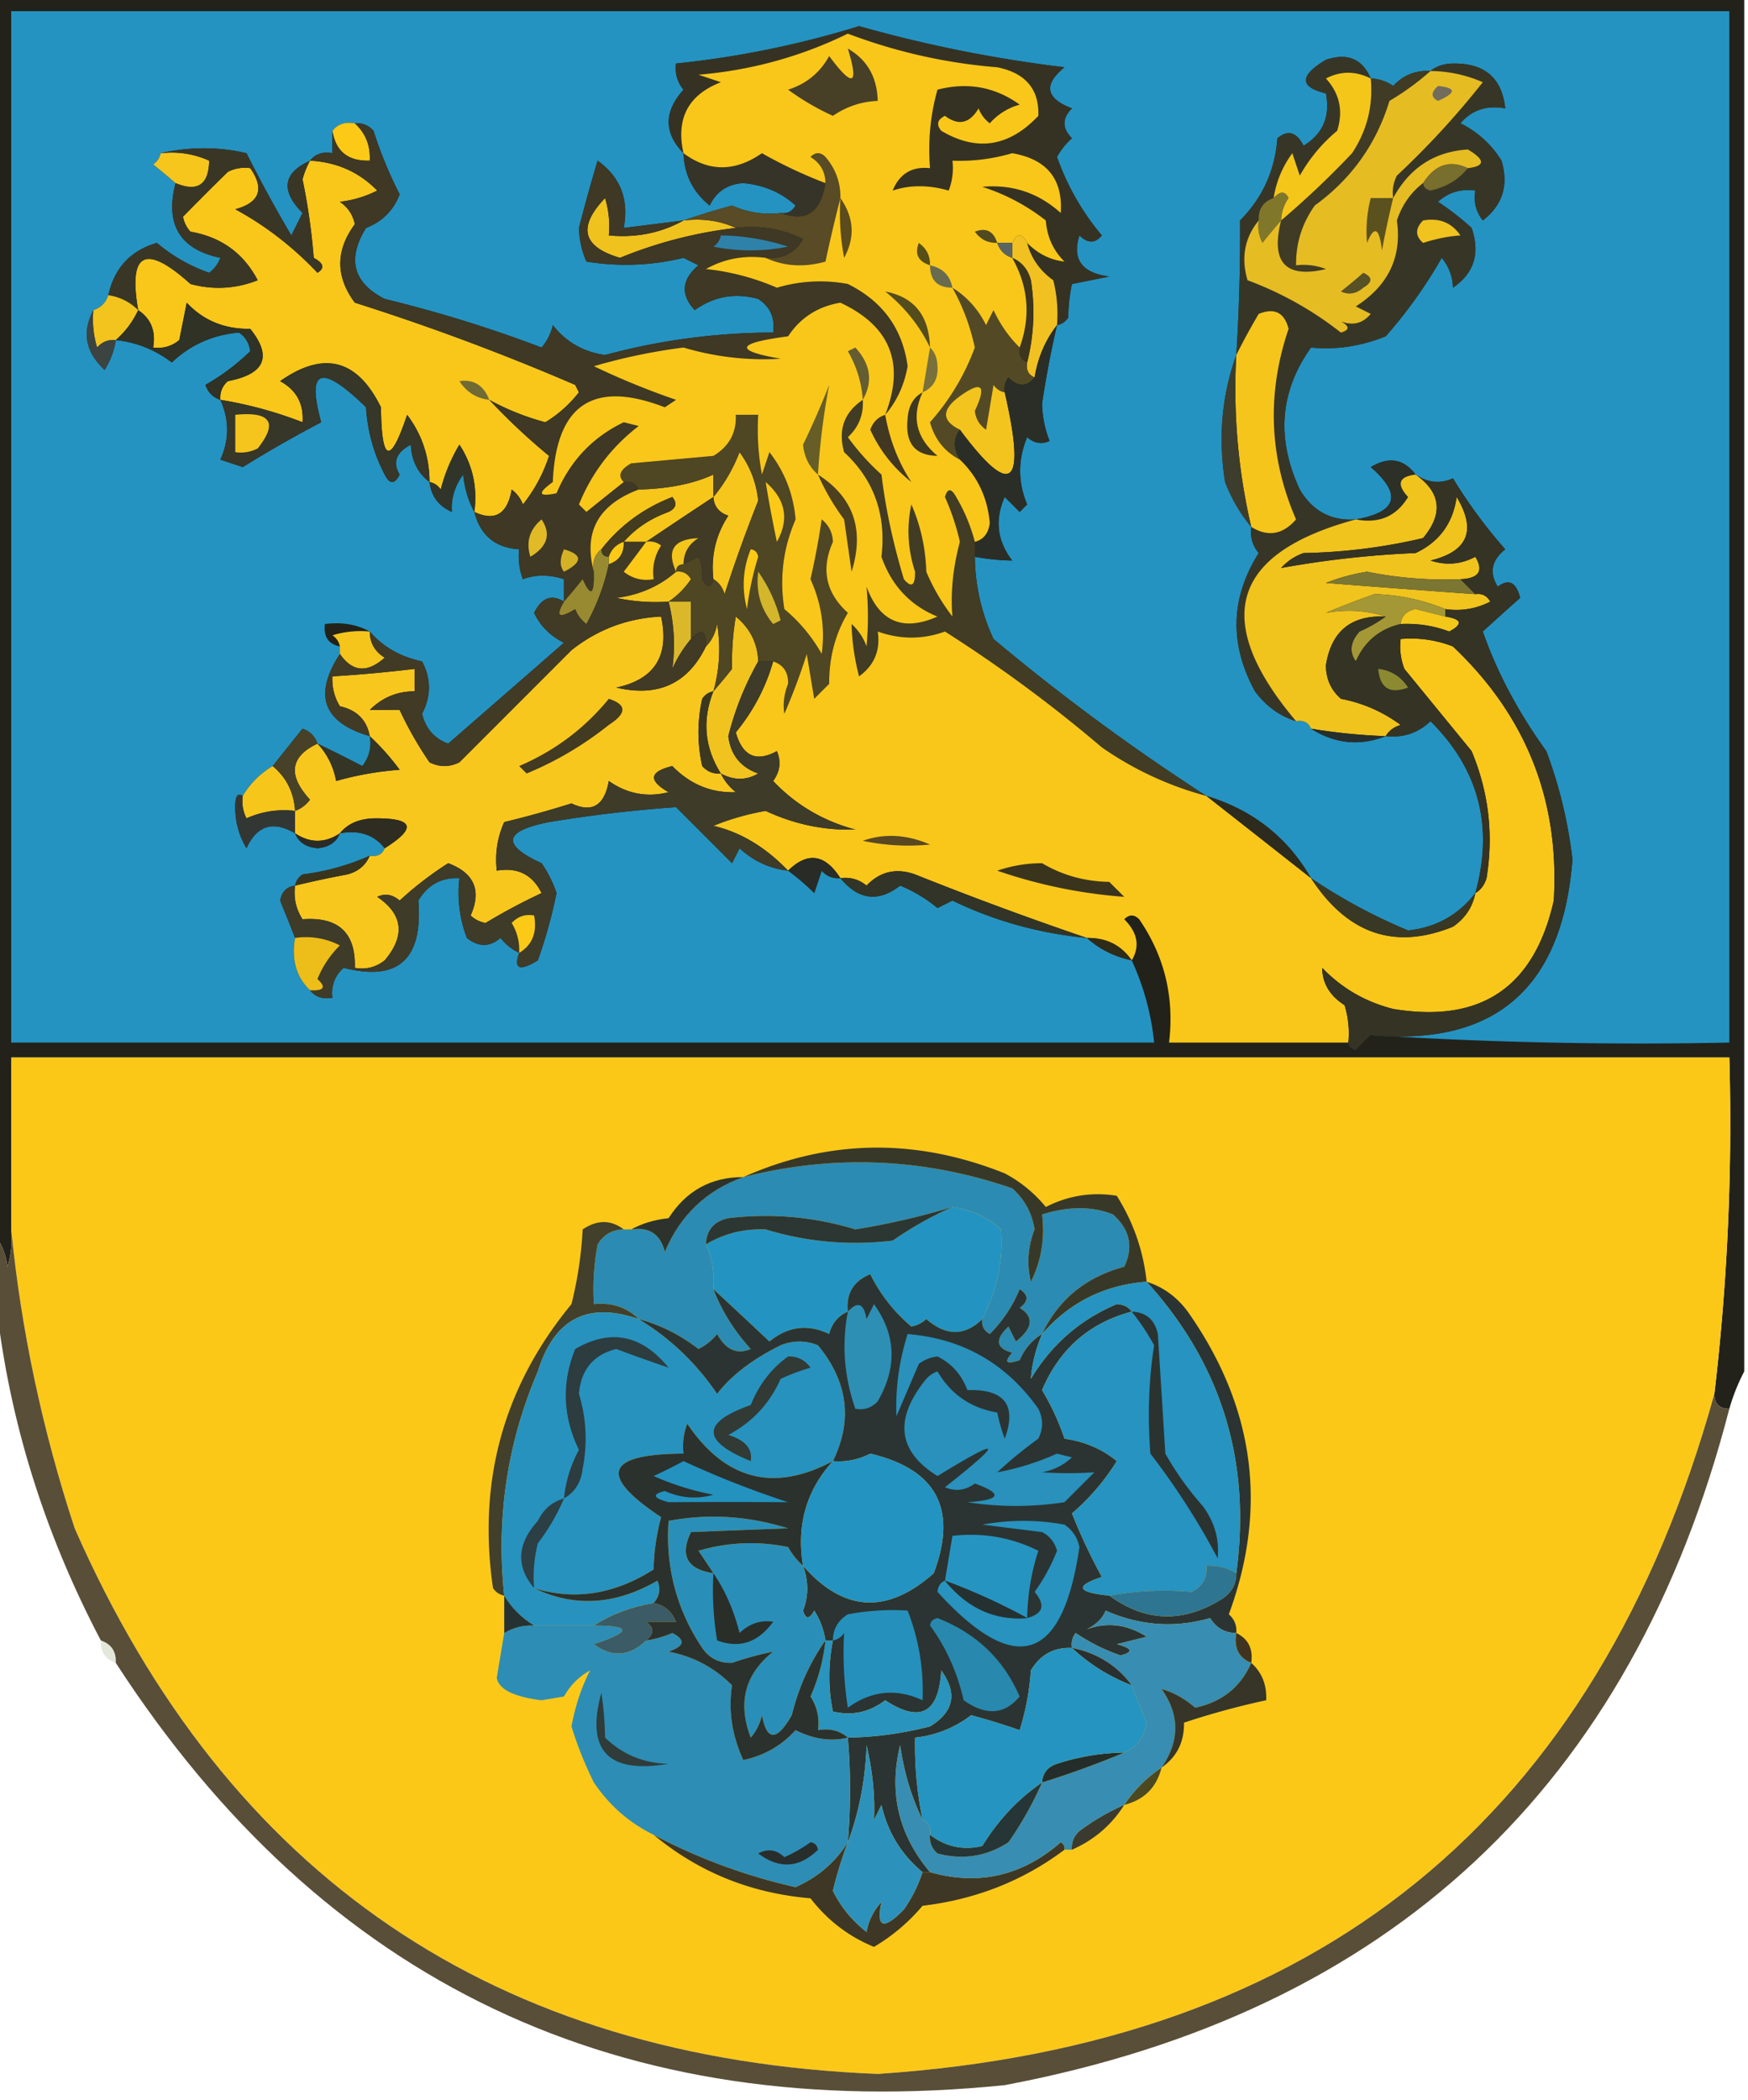 <svg xmlns="http://www.w3.org/2000/svg" width="234" height="281" style="shape-rendering:geometricPrecision;text-rendering:geometricPrecision;image-rendering:optimizeQuality;fill-rule:evenodd;clip-rule:evenodd"><path style="opacity:1" fill="#22221a" d="M-.5-.5h234v184a26.335 26.335 0 0 0-2 5c-1.333 0-2-.667-2-2a310.36 310.36 0 0 0 2-45H1.5v23a12.936 12.936 0 0 1-.5 5c-.21-1.558-.71-2.891-1.5-4V-.5z"/><path style="opacity:1" fill="#2493c1" d="M183.5 138.5c16.662 1.53 25.662-6.304 27-23.5a61.547 61.547 0 0 0-3.5-14.5c-3.762-5.208-6.596-10.541-8.5-16 1.626-1.49 3.292-2.99 5-4.5-.535-2.109-1.535-2.609-3-1.5-1.166-1.865-.833-3.532 1-5a67.978 67.978 0 0 1-7-9.5c-1.68.771-3.347.605-5-.5-1.588-2.116-3.588-2.449-6-1 4.221 3.672 3.555 6.006-2 7-3.285.23-5.785-1.103-7.5-4-3.173-6.803-2.673-13.136 1.5-19 3.351.335 6.685-.165 10-1.5a62.854 62.854 0 0 0 7.5-10.5c.967 1.178 1.467 2.511 1.5 4 2.834-1.94 3.668-4.607 2.5-8a36.012 36.012 0 0 0-4.5-3.5c1.405-1.27 3.071-1.77 5-1.5-.262 1.478.071 2.811 1 4 2.647-2.05 3.481-4.716 2.5-8a13.27 13.27 0 0 0-5.5-5c1.523-1.783 3.523-2.45 6-2-.431-4.068-2.764-6.068-7-6-1.226.02-2.226.353-3 1-1.984-.117-3.65.55-5 2a5.577 5.577 0 0 0-3-1c-1.125-2.628-3.125-3.461-6-2.5-3.573 2.133-3.573 3.633 0 4.5.593 3.096-.407 5.43-3 7-.928-1.835-2.094-2.168-3.5-1-.317 4.299-1.983 7.965-5 11a254.588 254.588 0 0 1-.5 18c-1.943 5.397-2.443 11.064-1.5 17 .876 2.258 2.043 4.258 3.5 6-.17 1.322.163 2.489 1 3.5-3.781 6.011-3.948 12.178-.5 18.5 1.451 1.964 3.284 3.297 5.5 4 .992-.172 1.658.162 2 1 3.208 2.031 6.541 2.365 10 1 2.327.253 4.327-.414 6-2 6.475 6.435 8.475 14.102 6 23-2.271 2.929-5.271 4.596-9 5a73.914 73.914 0 0 1-13-7c-3.157-5.48-7.824-9.147-14-11a283.8 283.8 0 0 1-28.5-21 26.527 26.527 0 0 1-2.5-11c1.726.315 3.393.481 5 .5-2.024-2.64-2.357-5.473-1-8.5l2 2 1-1c-1.248-2.994-1.248-5.994 0-9 .951.826 1.951.992 3 .5a14.436 14.436 0 0 1-1-5 129.813 129.813 0 0 1 2-10.5c.617-.11 1.117-.444 1.5-1 .034-1.68.201-3.18.5-4.5l5-1c-3.679-.471-5.012-2.305-4-5.5 1.109 1.09 2.109 1.09 3 0a33.47 33.47 0 0 1-6-10.5 9.26 9.26 0 0 1 2-2.5c-1.333-1.333-1.333-2.667 0-4-3.522-1.33-3.855-3.164-1-5.5A180.396 180.396 0 0 1 115 3.5a126.81 126.81 0 0 1-24.5 5c-.17 1.322.163 2.489 1 3.5-2.644 2.95-2.644 5.783 0 8.5.095 2.858 1.262 5.19 3.5 7 .899-1.868 2.399-2.868 4.5-3 2.76.258 5.094 1.258 7 3-.457.797-1.124 1.13-2 1-2.292.256-4.459-.077-6.5-1a96.689 96.689 0 0 0-6.5 2l-8 1c.711-3.825-.455-6.825-3.5-9a237.738 237.738 0 0 0-2.5 9c.05 1.6.384 3.1 1 4.5a32.52 32.52 0 0 0 13-.5l2 1c-2.26 1.907-2.427 3.907-.5 6 2.58-1.847 5.412-2.347 8.5-1.5 1.607 1.049 2.273 2.549 2 4.5a86.695 86.695 0 0 0-22.5 3c-2.887-.403-5.22-1.736-7-4a6.807 6.807 0 0 1-1.5 3 176.33 176.33 0 0 0-21-6.5c-4.238-2.172-5.072-5.338-2.5-9.5 2.18-.846 3.68-2.346 4.5-4.5a55.371 55.371 0 0 1-3.5-8.5c-.67-.752-1.504-1.086-2.5-1-1.291-.237-2.291.096-3 1v3c-1.291-.237-2.291.096-3 1-3.63 1.659-3.962 3.992-1 7l-1.5 3a186.25 186.25 0 0 1-6-11c-3.754-.882-7.587-.882-11.5 0-.11.617-.444 1.117-1 1.5 1.07.852 2.07 1.685 3 2.5-1.43 5.528.57 8.862 6 10a4.452 4.452 0 0 1-1.5 2 22.149 22.149 0 0 1-7-4c-3.52 1.018-5.687 3.351-6.5 7-.333 1-1 1.667-2 2-1.563 2.945-1.063 5.612 1.5 8a10.123 10.123 0 0 0 1.5-4c2.762.296 5.262 1.296 7.5 3 2.503-2.37 5.503-3.703 9-4 .87.608 1.37 1.441 1.5 2.5a30.069 30.069 0 0 1-6 4.5c.355 1.022 1.022 1.689 2 2 1.203 2.673 1.203 5.34 0 8l3 1a163.006 163.006 0 0 1 10.5-6c-1.995-7.192.005-7.859 6-2a22.136 22.136 0 0 0 2.5 9c.667 1.333 1.333 1.333 2 0-.976-1.623-.476-2.957 1.5-4 .1 2.153.933 3.82 2.5 5 .212 1.884 1.212 3.217 3 4-.14-1.755.36-3.422 1.5-5 .198 1.882.698 3.548 1.5 5 .788 3.12 2.788 4.788 6 5a8.434 8.434 0 0 0 .5 4c1.707-.638 3.54-.638 5.5 0v3c-1.653-1.03-2.986-.53-4 1.5.84 1.767 2.173 3.1 4 4A9241.038 9241.038 0 0 1 60 99.5c-1.847-.67-3.014-2.003-3.5-4 1.224-2.34 1.224-4.672 0-7-2.88-.604-5.214-1.938-7-4-1.765-.961-3.765-1.295-6-1-.215 1.679.452 2.679 2 3v1c-3.587 5.508-2.254 9.175 4 11 .262 1.478-.071 2.811-1 4a198.685 198.685 0 0 0-6-3c-.311-.978-.978-1.644-2-2-1.357 1.686-2.69 3.352-4 5-1.694 1.027-3.028 2.361-4 4-.759-.509-1.092.157-1 2a10.413 10.413 0 0 0 1.5 5c1.397-3.059 3.563-3.725 6.5-2 .47 1.193 1.47 1.86 3 2 1.53-.14 2.53-.807 3-2 2.582-.475 4.582.192 6 2-.342.838-1.008 1.172-2 1a31.568 31.568 0 0 1-9 2.5c-.556.383-.89.883-1 1.5-1.086.12-1.753.787-2 2a325.352 325.352 0 0 1 2 5c-.51 2.888.157 5.221 2 7 .709.904 1.709 1.237 3 1-.188-1.603.312-2.937 1.5-4 7.298 1.87 10.631-1.13 10-9 1.264-2.107 3.097-3.107 5.5-3a16.868 16.868 0 0 0 1 8c1.542 1.247 3.042 1.247 4.5 0 .708.881 1.542 1.547 2.5 2-.78 2.163.053 2.496 2.5 1a65.736 65.736 0 0 0 2.5-9 15.686 15.686 0 0 0-2-4c-5.413-2.477-5.08-4.31 1-5.5a180.48 180.48 0 0 1 17-2l7.5 7.5 1-2c1.87 1.719 4.037 2.719 6.5 3a30.233 30.233 0 0 1 3.5 3l1-3c.671.752 1.504 1.086 2.5 1 2.42 2.929 5.086 3.262 8 1a18.924 18.924 0 0 1 5 3l2-1c5.64 2.725 11.64 4.391 18 5 1.681 1.508 3.681 2.508 6 3a34.48 34.48 0 0 1 3 11H1.5V1.5h230v138a576.628 576.628 0 0 1-48-1z"/><path style="opacity:1" fill="#fcc917" d="M44.5 17.5c.709-.904 1.709-1.237 3-1 1.442 1.32 2.108 2.986 2 5-2.9.092-4.567-1.241-5-4z"/><path style="opacity:1" fill="#363223" d="M141.5 43.5a18.452 18.452 0 0 0-.5-6c-1.802-1.29-2.969-2.956-3.5-5 1.433 1.453 3.1 2.287 5 2.5-1.504-1.49-2.337-3.324-2.5-5.5a27.073 27.073 0 0 0-8.5-4.5c4.016-.36 7.516.807 10.5 3.5.305-4.54-1.861-7.206-6.5-8a24.846 24.846 0 0 1-8 1 8.43 8.43 0 0 1-.5 4c-2.706-.774-5.206-.774-7.5 0 .921-2.256 2.588-3.256 5-3-.289-3.606.044-7.106 1-10.5 4.033-1.04 7.699-.374 11 2a8.189 8.189 0 0 0-4 2.5 4.458 4.458 0 0 1-1.5-2c-1.194 2.025-2.694 2.359-4.5 1-1.021.502-1.188 1.168-.5 2 4.758 2.82 9.092 2.153 13-2 .123-3.563-1.71-5.73-5.5-6.5a72.61 72.61 0 0 1-20-4.5c-6.273 3.07-12.94 4.903-20 5.5l3 1c-4.375 1.7-6.042 4.867-5 9.5-2.644-2.717-2.644-5.55 0-8.5-.837-1.011-1.17-2.178-1-3.5a126.81 126.81 0 0 0 24.5-5A180.396 180.396 0 0 0 142.5 9c-2.855 2.336-2.522 4.17 1 5.5-1.333 1.333-1.333 2.667 0 4a9.26 9.26 0 0 0-2 2.5 33.47 33.47 0 0 0 6 10.5c-.891 1.09-1.891 1.09-3 0-1.012 3.195.321 5.029 4 5.5l-5 1c-.299 1.32-.466 2.82-.5 4.5-.383.556-.883.89-1.5 1z"/><path style="opacity:1" fill="#f6c61c" d="M21.5 20.5c2.293-.256 4.46.077 6.5 1-.056 3.227-1.556 4.227-4.5 3a81.718 81.718 0 0 0-3-2.5c.556-.383.89-.883 1-1.5z"/><path style="opacity:1" fill="#f8c71a" d="M41.5 21.5c3.572.185 6.572 1.519 9 4a14.73 14.73 0 0 1-5 1.5c1.074.739 1.74 1.739 2 3-2.592 3.519-2.592 7.019 0 10.5a313.053 313.053 0 0 1 29.5 11l.5 1c-1.299 1.642-2.799 2.975-4.5 4a33.682 33.682 0 0 1-7.5-3 85.58 85.58 0 0 0 8 7.5 20.436 20.436 0 0 1-3.5 6.5 4.452 4.452 0 0 0-1.5-2c-.578 3.295-2.245 4.295-5 3 .437-3.307-.23-6.307-2-9a22.23 22.23 0 0 0-2.5 6c-.383-.556-.883-.89-1.5-1-.006-3.35-1.006-6.35-3-9-2.255 6.745-3.421 6.412-3.5-1-3.16-6.442-7.66-7.609-13.5-3.5 2.177 1.186 3.177 3.02 3 5.5a54.126 54.126 0 0 0-11-3c-.086-.996.248-1.83 1-2.5 4.975-.95 5.975-3.284 3-7-3.441.051-6.274-1.115-8.5-3.5l-1 5c-1.011.837-2.178 1.17-3.5 1 .38-2.198-.287-3.865-2-5-1.357-7.76.977-8.927 7-3.5 3.054.821 6.054.655 9-.5-1.903-3.624-4.902-5.79-9-6.5a3.943 3.943 0 0 1-1-2 340.758 340.758 0 0 1 6-6 4.932 4.932 0 0 1 3-.5c1.934 2.772 1.267 4.605-2 5.5 4.045 2.195 7.712 5.029 11 8.5 1.005-.61.839-1.276-.5-2A84.735 84.735 0 0 0 40.5 24c.243-.902.577-1.735 1-2.5z"/><path style="opacity:1" fill="#363428" d="M91.5 20.5c3.378 2.51 6.878 2.51 10.5 0a62.238 62.238 0 0 0 8.5 4c-.605 3.95-2.605 5.283-6 4 .876.13 1.543-.203 2-1-1.906-1.742-4.24-2.742-7-3-2.101.132-3.601 1.132-4.5 3-2.238-1.81-3.405-4.142-3.5-7z"/><path style="opacity:1" fill="#f0c21e" d="M91.5 29.5c2.56-.302 4.893.032 7 1a58.508 58.508 0 0 0-15.5 4c-5.033-1.463-5.7-4.13-2-8 .493 1.634.66 3.3.5 5 3.66.341 6.993-.326 10-2z"/><path style="opacity:1" fill="#584b25" d="M112.5 26.5a206.33 206.33 0 0 0-2 8.5c-2.867.8-5.534.634-8-.5 2.216.225 3.883-.608 5-2.5-2.778-1.392-5.778-1.892-9-1.5-2.107-.968-4.44-1.302-7-1a96.689 96.689 0 0 1 6.5-2c2.041.923 4.208 1.256 6.5 1 3.395 1.283 5.395-.05 6-4-.011-1.517-.677-2.684-2-3.5.667-.667 1.333-.667 2 0 1.361 1.584 2.028 3.418 2 5.5z"/><path style="opacity:1" fill="#3a3626" d="M21.5 20.5c3.913-.882 7.746-.882 11.5 0a186.25 186.25 0 0 0 6 11l1.5-3c-2.962-3.008-2.63-5.341 1-7a11.104 11.104 0 0 0-1 2.5A84.735 84.735 0 0 1 42 34.5c1.339.724 1.505 1.39.5 2-3.288-3.471-6.955-6.305-11-8.5 3.267-.895 3.934-2.728 2-5.5a4.932 4.932 0 0 0-3 .5 340.758 340.758 0 0 0-6 6 3.943 3.943 0 0 0 1 2c4.098.71 7.097 2.876 9 6.5-2.946 1.155-5.946 1.321-9 .5-6.023-5.427-8.357-4.26-7 3.5-1.105-1.1-2.438-1.767-4-2 .813-3.649 2.98-5.982 6.5-7a22.149 22.149 0 0 0 7 4 4.452 4.452 0 0 0 1.5-2c-5.43-1.138-7.43-4.472-6-10 2.944 1.227 4.444.227 4.5-3-2.04-.923-4.207-1.256-6.5-1z"/><path style="opacity:1" fill="#f0c121" d="M137.5 32.5c.531 2.044 1.698 3.71 3.5 5 .495 1.973.662 3.973.5 6-1.565 2.01-2.565 4.343-3 7-.838-.342-1.172-1.008-1-2a27.355 27.355 0 0 0 .5-11c-.377-1.442-1.21-2.442-2.5-3v-2c.667-1.333 1.333-1.333 2 0z"/><path style="opacity:1" fill="#3d351c" d="M135.5 34.5c1.29.558 2.123 1.558 2.5 3 .579 3.703.412 7.37-.5 11-.838-.342-1.172-1.008-1-2 1.501-4.16 1.167-8.16-1-12z"/><path style="opacity:1" fill="#f3c41e" d="M14.5 39.5c1.562.233 2.895.9 4 2a12.066 12.066 0 0 1-3 4c-.996-.086-1.83.248-2.5 1-.493-1.634-.66-3.3-.5-5 1-.333 1.667-1 2-2z"/><path style="opacity:1" fill="#373626" d="M183.5 10.5c-2.04-1.02-4.04-1.02-6 0 1.839 2.027 2.339 4.36 1.5 7a21.53 21.53 0 0 0-5 6l-1-3a13.485 13.485 0 0 0-2.5 6c-1.406.473-2.073 1.473-2 3-1.885 2.295-2.385 4.962-1.5 8a46.09 46.09 0 0 1 12.5 7c1.196-.346 1.196-.846 0-1.5 1.595.617 2.928.284 4-1l-2-1c4.358-2.784 6.191-6.617 5.5-11.5.697-2.084 1.864-3.751 3.5-5 .06.543.393.876 1 1 2.098-.457 3.764-1.457 5-3 2.342-.275 2.342-1.108 0-2.5-4.467.281-7.801 2.448-10 6.5a4.934 4.934 0 0 1 .5-3A112.355 112.355 0 0 0 198.5 11a17.758 17.758 0 0 0-7-1.5c.774-.647 1.774-.98 3-1 4.236-.068 6.569 1.932 7 6-2.477-.45-4.477.217-6 2a13.27 13.27 0 0 1 5.5 5c.981 3.284.147 5.95-2.5 8-.929-1.189-1.262-2.522-1-4-1.929-.27-3.595.23-5 1.5a36.012 36.012 0 0 1 4.5 3.5c1.168 3.393.334 6.06-2.5 8-.033-1.489-.533-2.822-1.5-4a62.854 62.854 0 0 1-7.5 10.5c-3.315 1.335-6.649 1.835-10 1.5-4.173 5.864-4.673 12.197-1.5 19 1.715 2.897 4.215 4.23 7.5 4-16.713 4.51-19.38 13.51-8 27-2.216-.703-4.049-2.036-5.5-4-3.448-6.322-3.281-12.489.5-18.5-.837-1.011-1.17-2.178-1-3.5 2.219 1.38 4.219 1.046 6-1-3.605-8.315-3.939-16.815-1-25.5-.559-2.188-1.893-2.854-4-2a86.983 86.983 0 0 0-3 5.5c.378-5.949.544-11.949.5-18 3.017-3.035 4.683-6.701 5-11 1.406-1.168 2.572-.835 3.5 1 2.593-1.57 3.593-3.904 3-7-3.573-.867-3.573-2.367 0-4.5 2.875-.961 4.875-.128 6 2.5z"/><path style="opacity:1" fill="#80772a" d="M171.5 29.5c-.815.93-1.648 1.93-2.5 3a4.934 4.934 0 0 1-.5-3c-.073-1.527.594-2.527 2-3 .863-.963 1.53-.963 2 0a5.575 5.575 0 0 0-1 3z"/><path style="opacity:1" fill="#f1c31f" d="M190.5 29.5c2.165-.384 3.832.283 5 2-1.598.11-3.265.443-5 1-1.062-.925-1.062-1.925 0-3z"/><path style="opacity:1" fill="#786e2d" d="M196.5 22.5c-1.236 1.543-2.902 2.543-5 3-.607-.124-.94-.457-1-1 1.585-2.482 3.585-3.148 6-2z"/><path style="opacity:1" fill="#403b24" d="M191.5 9.5a35.491 35.491 0 0 1-5.5 4c-1.752 5.758-5.085 10.425-10 14-1.707 2.409-2.54 5.075-2.5 8a8.435 8.435 0 0 1 4 .5c-5.421 1.28-7.421-.887-6-6.5a119.94 119.94 0 0 0 9.5-9c2.006-3.036 2.84-6.37 2.5-10a5.577 5.577 0 0 1 3 1c1.35-1.45 3.016-2.117 5-2z"/><path style="opacity:1" fill="#e6bc23" d="M191.5 9.5c2.427.023 4.76.523 7 1.5A112.355 112.355 0 0 1 187 23.5a4.934 4.934 0 0 0-.5 3c2.199-4.052 5.533-6.219 10-6.5 2.342 1.392 2.342 2.225 0 2.5-2.415-1.148-4.415-.482-6 2-1.636 1.249-2.803 2.916-3.5 5 .691 4.883-1.142 8.716-5.5 11.5l2 1c-1.072 1.284-2.405 1.617-4 1 1.196.654 1.196 1.154 0 1.5a46.09 46.09 0 0 0-12.5-7c-.885-3.038-.385-5.705 1.5-8a4.934 4.934 0 0 0 .5 3 81.819 81.819 0 0 1 2.5-3c-1.421 5.613.579 7.78 6 6.5a8.435 8.435 0 0 0-4-.5c-.04-2.925.793-5.591 2.5-8 4.915-3.575 8.248-8.242 10-14a35.491 35.491 0 0 0 5.5-4z"/><path style="opacity:1" fill="#585125" d="M182.5 36.5c1.273.577 1.273 1.243 0 2-.951.826-1.951.992-3 .5a81.216 81.216 0 0 0 3-2.5z"/><path style="opacity:1" fill="#5b511f" d="M186.5 26.5c-.56 2.3-1.06 4.634-1.5 7-.359-3.044-1.026-3.378-2-1a17.648 17.648 0 0 1 .5-6h3z"/><path style="opacity:1" fill="#736c5c" d="M192.5 11.5c2.475.247 2.475.913 0 2-.963-.47-.963-1.136 0-2z"/><path style="opacity:1" fill="#f5c61a" d="M183.5 10.5c.34 3.63-.494 6.964-2.5 10a119.94 119.94 0 0 1-9.5 9 5.575 5.575 0 0 1 1-3c-.47-.963-1.137-.963-2 0a13.485 13.485 0 0 1 2.5-6l1 3a21.53 21.53 0 0 1 5-6c.839-2.64.339-4.973-1.5-7 1.96-1.02 3.96-1.02 6 0z"/><path style="opacity:1" fill="#f6c51c" d="M167.5 70.5a81.266 81.266 0 0 1-2-23 86.983 86.983 0 0 1 3-5.5c2.107-.854 3.441-.188 4 2-2.939 8.685-2.605 17.185 1 25.5-1.781 2.046-3.781 2.38-6 1z"/><path style="opacity:1" fill="#2f3225" d="M29.5 53.5c-.978-.311-1.645-.978-2-2a30.069 30.069 0 0 0 6-4.5c-.13-1.059-.63-1.892-1.5-2.5-3.497.297-6.497 1.63-9 4-2.238-1.704-4.738-2.704-7.5-3a12.066 12.066 0 0 0 3-4c1.713 1.135 2.38 2.802 2 5 1.322.17 2.489-.163 3.5-1l1-5c2.226 2.385 5.059 3.551 8.5 3.5 2.975 3.716 1.975 6.05-3 7-.752.67-1.086 1.504-1 2.5z"/><path style="opacity:1" fill="#534a25" d="M127.5 38.5c1.951 1.216 3.451 2.883 4.5 5l1-2c.902 1.93 2.069 3.597 3.5 5-.172.992.162 1.658 1 2-.172.992.162 1.658 1 2-1.042 1.291-2.208 1.291-3.5 0a2.429 2.429 0 0 0-.5 2c-.617-.11-1.117-.444-1.5-1l-1 6c-.87-.608-1.37-1.441-1.5-2.5 1.625-3.45.958-4.117-2-2-2.481 1.804-2.481 3.304 0 4.5-.905 1.202-.905 2.536 0 4-2.034-1.048-3.367-2.715-4-5a31.204 31.204 0 0 0 6-10c-.622-2.874-1.622-5.54-3-8z"/><path style="opacity:1" fill="#3c4442" d="M12.5 41.5c-.16 1.7.007 3.366.5 5 .67-.752 1.504-1.086 2.5-1a10.123 10.123 0 0 1-1.5 4c-2.563-2.388-3.063-5.055-1.5-8z"/><path style="opacity:1" fill="#706a34" d="M65.5 53.5c-1.696-.185-3.03-1.019-4-2.5 1.912-.28 3.246.554 4 2.5z"/><path style="opacity:1" fill="#3e3825" d="M47.5 16.5c.996-.086 1.83.248 2.5 1a55.371 55.371 0 0 0 3.5 8.5c-.82 2.154-2.32 3.654-4.5 4.5-2.572 4.162-1.738 7.328 2.5 9.5a176.33 176.33 0 0 1 21 6.5 6.807 6.807 0 0 0 1.5-3c1.78 2.264 4.113 3.597 7 4a86.695 86.695 0 0 1 22.5-3c.273-1.951-.393-3.451-2-4.5-3.088-.847-5.92-.347-8.5 1.5-1.927-2.093-1.76-4.093.5-6l-2-1a32.52 32.52 0 0 1-13 .5c-.616-1.4-.95-2.9-1-4.5.776-3.021 1.61-6.021 2.5-9 3.045 2.175 4.211 5.175 3.5 9l8-1c-3.007 1.674-6.34 2.341-10 2 .16-1.7-.007-3.366-.5-5-3.7 3.87-3.033 6.537 2 8a58.508 58.508 0 0 1 15.5-4c3.222-.392 6.222.108 9 1.5-1.117 1.892-2.784 2.725-5 2.5-2.897-.375-5.563.125-8 1.5a32.11 32.11 0 0 1 9.5 2.5 20.147 20.147 0 0 1 9.5-.5c4.65 2.304 7.317 5.97 8 11-.45 2.533-1.45 4.7-3 6.5 2.685-6.88.685-11.88-6-15-3.017.505-5.351 2.005-7 4.5-6.983.908-7.317 1.908-1 3a37.6 37.6 0 0 1-13-1.5 77.44 77.44 0 0 0-12 2.5 101.393 101.393 0 0 0 11 4.5l-1.5 1c-9.568-3.709-14.568-.375-15 10-2.106 1.515-1.939 2.015.5 1.5 1.835-4.333 4.835-7.5 9-9.5l2 .5c-3.626 2.79-6.293 6.29-8 10.5l1 1c1.71-1.387 3.377-2.72 5-4 .992-.172 1.658.162 2 1-5.431 2.042-7.431 5.708-6 11 .088 3.098-.412 3.432-1.5 1a81.718 81.718 0 0 1-2.5 3v-3c-1.96-.638-3.793-.638-5.5 0a8.434 8.434 0 0 1-.5-4c-3.212-.212-5.212-1.88-6-5 2.755 1.295 4.422.295 5-3a4.452 4.452 0 0 1 1.5 2 20.436 20.436 0 0 0 3.5-6.5 85.58 85.58 0 0 1-8-7.5 33.682 33.682 0 0 0 7.5 3c1.701-1.025 3.201-2.358 4.5-4l-.5-1a313.053 313.053 0 0 0-29.5-11c-2.592-3.481-2.592-6.981 0-10.5-.26-1.261-.926-2.261-2-3a14.73 14.73 0 0 0 5-1.5c-2.428-2.481-5.428-3.815-9-4 .709-.904 1.709-1.237 3-1v-3c.433 2.759 2.1 4.092 5 4 .108-2.014-.558-3.68-2-5z"/><path style="opacity:1" fill="#2e82a9" d="M96.5 31.5c3.068.047 6.068.547 9 1.5a25.249 25.249 0 0 1-10 0c.556-.383.89-.883 1-1.5z"/><path style="opacity:1" fill="#f3c41d" d="M134.5 52.5c2.92 12.637.92 14.304-6 5-2.481-1.196-2.481-2.696 0-4.5 2.958-2.117 3.625-1.45 2 2 .13 1.059.63 1.892 1.5 2.5l1-6c.383.556.883.89 1.5 1z"/><path style="opacity:1" fill="#3d3d2d" d="M165.5 47.5a81.266 81.266 0 0 0 2 23c-1.457-1.742-2.624-3.742-3.5-6-.943-5.936-.443-11.603 1.5-17z"/><path style="opacity:1" fill="#363629" d="M57.5 64.5c-1.567-1.18-2.4-2.847-2.5-5-1.976 1.043-2.476 2.377-1.5 4-.667 1.333-1.333 1.333-2 0a22.136 22.136 0 0 1-2.5-9c-5.995-5.859-7.995-5.192-6 2a163.006 163.006 0 0 0-10.5 6l-3-1c1.203-2.66 1.203-5.327 0-8a54.126 54.126 0 0 1 11 3c.177-2.48-.823-4.314-3-5.5 5.84-4.109 10.34-2.942 13.5 3.5.079 7.412 1.245 7.745 3.5 1 1.994 2.65 2.994 5.65 3 9z"/><path style="opacity:1" fill="#f5c51d" d="M31.5 55.5c4.744-.462 5.744 1.038 3 4.5a4.932 4.932 0 0 1-3 .5v-5z"/><path style="opacity:1" fill="#2b2e26" d="M141.5 43.5a129.813 129.813 0 0 0-2 10.5c.044 1.764.378 3.43 1 5-1.049.492-2.049.326-3-.5-1.248 3.006-1.248 6.006 0 9l-1 1-2-2c-1.357 3.027-1.024 5.86 1 8.5a29.822 29.822 0 0 1-5-.5v-2c1.149-.291 1.816-1.124 2-2.5-.29-3.39-1.623-6.223-4-8.5-.905-1.464-.905-2.798 0-4 6.92 9.304 8.92 7.637 6-5a2.429 2.429 0 0 1 .5-2c1.292 1.291 2.458 1.291 3.5 0 .435-2.657 1.435-4.99 3-7z"/><path style="opacity:1" fill="#f6c61c" d="M95.5 77.5c-.346-3.102.32-5.936 2-8.5-1.256-.417-1.923-1.25-2-2.5 1.457-1.742 2.624-3.742 3.5-6 1.416 1.911 2.25 4.078 2.5 6.5A197.837 197.837 0 0 0 97 79.5c-.278-.916-.778-1.582-1.5-2z"/><path style="opacity:1" fill="#2c3027" d="M189.5 63.5c-2.258.275-2.592 1.275-1 3-1.571 2.593-3.904 3.593-7 3 5.555-.994 6.221-3.328 2-7 2.412-1.449 4.412-1.116 6 1z"/><path style="opacity:1" fill="#313529" d="M63.5 68.5c-.802-1.452-1.302-3.118-1.5-5-1.14 1.578-1.64 3.245-1.5 5-1.788-.783-2.788-2.116-3-4 .617.11 1.117.444 1.5 1a22.23 22.23 0 0 1 2.5-6c1.77 2.693 2.437 5.693 2 9z"/><path style="opacity:1" fill="#f7c61b" d="M95.5 66.5a967.083 967.083 0 0 0-9 6h-3c1.59-1.806 3.59-3.139 6-4 1.021-.502 1.188-1.168.5-2-3.858 1.5-7.025 3.834-9.5 7-.904.709-1.237 1.709-1 3-1.431-5.292.569-8.958 6-11 3.973-.096 7.306-.763 10-2v3z"/><path style="opacity:1" fill="#f1c31d" d="M189.5 63.5c3.399 2.395 3.733 5.228 1 8.5a75.552 75.552 0 0 1-16 2 7.292 7.292 0 0 0-3 2 131.41 131.41 0 0 1 18-2c3.163-1.48 4.996-3.98 5.5-7.5 2.681 4.455 1.514 7.288-3.5 8.5 2.068.687 4.068.52 6-.5 1.139 1.896.473 2.896-2 3a52.856 52.856 0 0 1-12.5-1 25.716 25.716 0 0 0-5.5 1.5 2615.96 2615.96 0 0 0 20 1.5c.876-.13 1.543.203 2 1a9.864 9.864 0 0 1-6 1c-3.171-1.266-6.338-1.933-9.5-2a105.932 105.932 0 0 0-6.5 2.5c2.819-.492 5.486-.326 8 .5-4.615-.217-7.282 1.95-8 6.5-.007 1.812.66 3.312 2 4.5 2.952.568 5.619 1.734 8 3.5-.916.278-1.582.778-2 1.5a76.944 76.944 0 0 1-10-1c-.342-.838-1.008-1.172-2-1-11.38-13.49-8.713-22.49 8-27 3.096.593 5.429-.407 7-3-1.592-1.725-1.258-2.725 1-3z"/><path style="opacity:1" fill="#e1ba27" d="M72.5 69.5c1.301 1.956.801 3.623-1.5 5-.613-1.995-.113-3.662 1.5-5z"/><path style="opacity:1" fill="#443c1e" d="M83.5 72.5c-1 .333-1.667 1-2 2-.667 0-1-.333-1-1 2.475-3.166 5.642-5.5 9.5-7 .688.832.521 1.498-.5 2-2.41.861-4.41 2.194-6 4z"/><path style="opacity:1" fill="#413c23" d="M115.5 53.5c.117 1.983-.55 3.65-2 5a31.867 31.867 0 0 0 4.5 5c.539 4.493 1.539 9.16 3 14 1.018 1.206 1.518.873 1.5-1-.972-2.964-1.138-5.964-.5-9 1.232 2.8 1.899 5.8 2 9a26.848 26.848 0 0 0 3.5 6c-.264-3.206.069-6.54 1-10a31.696 31.696 0 0 0-2-6c.346-1.196.846-1.196 1.5 0a23.417 23.417 0 0 1 2.5 6v2a26.527 26.527 0 0 0 2.5 11 283.8 283.8 0 0 0 28.5 21 44.65 44.65 0 0 1-14-6.5 188.183 188.183 0 0 0-21-15.5c-2.974 1.077-5.974 1.077-9 0 .372 2.522-.461 4.522-2.5 6-.614-2.379-.947-4.712-1-7a7.292 7.292 0 0 1 2 3c.253-2.7.253-5.367 0-8 1.722 4.707 4.888 6.04 9.5 4-3.643-1.48-6.143-4.146-7.5-8 .665-5.641-1.002-10.308-5-14-.833-2.978 0-5.311 2.5-7z"/><path style="opacity:1" fill="#fcc917" d="M83.5 72.5c.073 1.527-.594 2.527-2 3v-1c.333-1 1-1.667 2-2z"/><path style="opacity:1" fill="#d3b226" d="M75.5 73.5c2.512.716 2.512 1.716 0 3-.587-.733-.587-1.733 0-3z"/><path style="opacity:1" fill="#f3c51d" d="M90.5 76.5c.876-.13 1.543.203 2 1-.84 1.235-1.84 2.235-3 3a24.939 24.939 0 0 1-7-.5c3.1-.387 5.766-1.554 8-3.5z"/><path style="opacity:1" fill="#7c7633" d="m195.5 77.5 2 2a2615.96 2615.96 0 0 1-20-1.5 25.716 25.716 0 0 1 5.5-1.5 52.856 52.856 0 0 0 12.5 1z"/><path style="opacity:1" fill="#988a31" d="M80.5 73.5c0 .667.333 1 1 1v1a29.031 29.031 0 0 1-3 8 4.452 4.452 0 0 1-1.5-2c-2.178 1.34-2.678 1.007-1.5-1 .815-.93 1.648-1.93 2.5-3 1.088 2.432 1.588 2.098 1.5-1-.237-1.291.096-2.291 1-3z"/><path style="opacity:1" fill="#a49735" d="M193.5 81.5v1a349.752 349.752 0 0 1-4-1c-1.213.247-1.88.914-2 2-2.821.66-4.821 2.327-6 5-.908-1.29-.741-2.623.5-4a19.62 19.62 0 0 0 3.5-2c-2.514-.826-5.181-.992-8-.5a105.932 105.932 0 0 1 6.5-2.5c3.162.067 6.329.734 9.5 2z"/><path style="opacity:1" fill="#dbb829" d="M89.5 80.5h3v5a16.569 16.569 0 0 0-2.5 4 23.564 23.564 0 0 0-.5-9z"/><path style="opacity:1" fill="#f3c81b" d="M193.5 82.5c2.205.346 2.372 1.013.5 2a15.904 15.904 0 0 0-6.5-1c.12-1.086.787-1.753 2-2 1.349.346 2.683.679 4 1z"/><path style="opacity:1" fill="#f8c71e" d="M94.5 86.5c.768-.763 1.268-1.763 1.5-3a20.68 20.68 0 0 1-.5 9c-.617.11-1.117.444-1.5 1-.667 3-.667 6 0 9 .67.752 1.504 1.086 2.5 1 .453.958 1.12 1.792 2 2.5-3.271.121-6.105-1.046-8.5-3.5-3.088.754-3.254 1.92-.5 3.5-2.877.725-5.543.225-8-1.5-.588 3.307-2.254 4.307-5 3a137.834 137.834 0 0 1-9 2.5c-.923 2.041-1.256 4.208-1 6.5 2.778-.478 4.778.522 6 3a80.371 80.371 0 0 0-7.5 4 3.944 3.944 0 0 1-2-1c1.494-3.35.494-5.684-3-7a46.192 46.192 0 0 0-6.5 5c-.951-.826-1.951-.992-3-.5 3.454 2.349 3.787 5.182 1 8.5-1.189.929-2.522 1.262-4 1 .137-4.694-2.197-6.861-7-6.5-.88-1.356-1.214-2.856-1-4.5 2.3-.56 4.634-1.06 7-1.5 1.442-.377 2.442-1.21 3-2.5.992.172 1.658-.162 2-1 4.377-2.741 3.877-4.074-1.5-4-1.986.069-3.486.735-4.5 2-2 1.333-4 1.333-6 0v-3c.79-.283 1.456-.783 2-1.5-3.006-3.262-2.673-5.762 1-7.5 1.3 1.382 2.134 3.048 2.5 5a42.364 42.364 0 0 1 8.5-1.5 32.597 32.597 0 0 0-4-4.5c-.397-2.162-1.73-3.495-4-4a6.845 6.845 0 0 1-1-4c3.679-.224 7.346-.558 11-1v3c-2.342.004-4.342.838-6 2.5h4a48.6 48.6 0 0 0 4 7c1.333.667 2.667.667 4 0l15-15c3.515-2.783 7.515-4.283 12-4.5 1.134 5.246-.866 8.412-6 9.5 5.584 1.317 9.584-.517 12-5.5z"/><path style="opacity:1" fill="#f1c31f" d="M101.5 88.5a39.632 39.632 0 0 0-4 10c.296 2.485 1.63 4.152 4 5-1.595.934-3.261.934-5 0-2.19-3.479-2.523-7.145-1-11 .815-.93 1.648-1.93 2.5-3-.053-2.436.113-4.77.5-7 1.915 1.571 2.915 3.571 3 6z"/><path style="opacity:1" fill="#4f4623" d="M103.5 88.5h-2c-.085-2.429-1.085-4.429-3-6a36.265 36.265 0 0 0-.5 7 81.718 81.718 0 0 1-2.5 3 20.68 20.68 0 0 0 .5-9c-.232 1.237-.732 2.237-1.5 3 .091-2.198-.576-2.531-2-1v-5h-3c1.16-.765 2.16-1.765 3-3-.457-.797-1.124-1.13-2-1 0-.667.333-1 1-1 .65-.304 1.317-.637 2-1 .41.762.577 1.762.5 3 .69 1.238 1.19 1.238 1.5 0 .722.418 1.222 1.084 1.5 2a197.837 197.837 0 0 1 4.5-12.5c-.25-2.422-1.084-4.589-2.5-6.5-.876 2.258-2.043 4.258-3.5 6v-3c-2.694 1.237-6.027 1.904-10 2-.342-.838-1.008-1.172-2-1-.832-.828-.499-1.662 1-2.5l11-1c2.107-1.264 3.107-3.097 3-5.5h3a32.462 32.462 0 0 0 .5 8l1-3c2.046 2.635 3.213 5.635 3.5 9-1.669 3.852-2.169 7.852-1.5 12a21.53 21.53 0 0 1 5 6c.469-3.444-.031-6.778-1.5-10a100.36 100.36 0 0 0 1.5-8c.944.763 1.444 1.763 1.5 3-1.629 3.65-.962 6.817 2 9.5-1.688 2.825-2.521 5.991-2.5 9.5l-2 2-1-6a83.409 83.409 0 0 1-3 8c-.21-1.303-.043-2.636.5-4 .047-1.538-.62-2.538-2-3z"/><path style="opacity:1" fill="#d3b62b" d="M101.5 76.5c1.368 1.918 2.368 4.085 3 6.5l-1 .5c-1.671-2.01-2.338-4.343-2-7z"/><path style="opacity:1" fill="#fcc917" d="M100.5 73.5c.543.06.876.393 1 1a38.855 38.855 0 0 0-1.5 7c-.722-2.76-.555-5.427.5-8zM102.5 64.5c2.676 2.322 3.176 4.989 1.5 8a168.19 168.19 0 0 1-1.5-8z"/><path style="opacity:1" fill="#322c19" d="M49.5 84.5c-1.7-.16-3.366.007-5 .5.556.383.89.883 1 1.5-.11-.617-.444-1.117-1-1.5 1.634-.493 3.3-.66 5-.5z"/><path style="opacity:1" fill="#f9c71a" d="M137.5 32.5c-.667-1.333-1.333-1.333-2 0h-2c.333 1 1 1.667 2 2 2.167 3.84 2.501 7.84 1 12-1.431-1.403-2.598-3.07-3.5-5l-1 2c-1.049-2.117-2.549-3.784-4.5-5 1.378 2.46 2.378 5.126 3 8a31.204 31.204 0 0 1-6 10c.633 2.285 1.966 3.952 4 5 2.377 2.277 3.71 5.11 4 8.5-.184 1.376-.851 2.209-2 2.5a23.417 23.417 0 0 0-2.5-6c-.654-1.196-1.154-1.196-1.5 0a31.696 31.696 0 0 1 2 6c-.931 3.46-1.264 6.794-1 10a26.848 26.848 0 0 1-3.5-6c-.101-3.2-.768-6.2-2-9-.638 3.036-.472 6.036.5 9 .018 1.873-.482 2.206-1.5 1-1.461-4.84-2.461-9.507-3-14a31.867 31.867 0 0 1-4.5-5c1.45-1.35 2.117-3.017 2-5-2.5 1.689-3.333 4.022-2.5 7 3.998 3.692 5.665 8.359 5 14 1.357 3.854 3.857 6.52 7.5 8-4.612 2.04-7.778.707-9.5-4 .253 2.633.253 5.3 0 8a7.292 7.292 0 0 0-2-3c.053 2.288.386 4.621 1 7 2.039-1.478 2.872-3.478 2.5-6 3.026 1.077 6.026 1.077 9 0a188.183 188.183 0 0 1 21 15.5 44.65 44.65 0 0 0 14 6.5c4.642 3.636 9.309 7.303 14 11 4.884 7.484 11.218 9.65 19 6.5 1.641-1.129 2.641-2.629 3-4.5.722-.418 1.222-1.084 1.5-2 .952-5.862.285-11.528-2-17l-9-11a8.43 8.43 0 0 1-.5-4 15.42 15.42 0 0 1 7 1c9.803 9.267 14.303 20.6 13.5 34-2.616 11.62-9.783 16.454-21.5 14.5-3.707-.936-6.874-2.769-9.5-5.5.017 2.068 1.017 3.734 3 5a12.93 12.93 0 0 1 .5 5h-24c.723-6.072-.611-11.572-4-16.5-.667-.667-1.333-.667-2 0 1.791 1.79 2.125 3.623 1 5.5-1.411-2.039-3.411-3.039-6-3a465.56 465.56 0 0 1-23-8.5c-2.525-.896-4.692-.396-6.5 1.5-1.011-.837-2.178-1.17-3.5-1-2.062-3.227-4.395-3.56-7-1-3.026-3.155-6.36-5.155-10-6a33.734 33.734 0 0 1 7-2c3.845 1.796 7.845 2.63 12 2.5-4.33-1.161-7.997-3.327-11-6.5.928-1.268 1.095-2.601.5-4-2.761 1.517-4.594.684-5.5-2.5 2.345-2.86 4.012-6.026 5-9.5 1.38.462 2.047 1.462 2 3-.543 1.364-.71 2.697-.5 4a83.409 83.409 0 0 0 3-8l1 6 2-2c-.021-3.509.812-6.675 2.5-9.5-2.962-2.683-3.629-5.85-2-9.5-.056-1.237-.556-2.237-1.5-3a100.36 100.36 0 0 1-1.5 8c1.469 3.222 1.969 6.556 1.5 10a21.53 21.53 0 0 0-5-6c-.669-4.148-.169-8.148 1.5-12-.287-3.365-1.454-6.365-3.5-9l-1 3a32.462 32.462 0 0 1-.5-8h-3c.107 2.403-.893 4.236-3 5.5l-11 1c-1.499.838-1.832 1.672-1 2.5a455.195 455.195 0 0 0-5 4l-1-1c1.707-4.21 4.374-7.71 8-10.5l-2-.5c-4.165 2-7.165 5.167-9 9.5-2.439.515-2.606.015-.5-1.5.432-10.375 5.432-13.709 15-10l1.5-1a101.393 101.393 0 0 1-11-4.5 77.44 77.44 0 0 1 12-2.5 37.6 37.6 0 0 0 13 1.5c-6.317-1.092-5.983-2.092 1-3 1.649-2.495 3.983-3.995 7-4.5 6.685 3.12 8.685 8.12 6 15 1.55-1.8 2.55-3.967 3-6.5-.683-5.03-3.35-8.696-8-11a20.147 20.147 0 0 0-9.5.5 32.11 32.11 0 0 0-9.5-2.5c2.437-1.375 5.103-1.875 8-1.5 2.466 1.134 5.133 1.3 8 .5a206.33 206.33 0 0 1 2-8.5c.028-2.082-.639-3.916-2-5.5-.667-.667-1.333-.667-2 0 1.323.816 1.989 1.983 2 3.5a62.238 62.238 0 0 1-8.5-4c-3.622 2.51-7.122 2.51-10.5 0-1.042-4.633.625-7.8 5-9.5l-3-1c7.06-.597 13.727-2.43 20-5.5a72.61 72.61 0 0 0 20 4.5c3.79.77 5.623 2.937 5.5 6.5-3.908 4.153-8.242 4.82-13 2-.688-.832-.521-1.498.5-2 1.806 1.359 3.306 1.025 4.5-1a4.458 4.458 0 0 0 1.5 2 8.189 8.189 0 0 1 4-2.5c-3.301-2.374-6.967-3.04-11-2-.956 3.394-1.289 6.894-1 10.5-2.412-.256-4.079.744-5 3 2.294-.774 4.794-.774 7.5 0a8.43 8.43 0 0 0 .5-4c2.719.102 5.385-.23 8-1 4.639.794 6.805 3.46 6.5 8-2.984-2.693-6.484-3.86-10.5-3.5a27.073 27.073 0 0 1 8.5 4.5c.163 2.176.996 4.01 2.5 5.5-1.9-.213-3.567-1.047-5-2.5z"/><path style="opacity:1" fill="#4d401f" d="M109.5 63.5c4.755 3.037 6.255 7.37 4.5 13l-1-7a30.126 30.126 0 0 1-3.5-6z"/><path style="opacity:1" fill="#665e26" d="M109.5 63.5c-1.165-.996-1.832-2.33-2-4a112.73 112.73 0 0 0 3.5-8 93.891 93.891 0 0 0-1.5 12z"/><path style="opacity:1" fill="#423721" d="M118.5 55.5c.594 3.358 1.761 6.358 3.5 9-2.405-1.903-4.239-4.236-5.5-7 .355-1.022 1.022-1.689 2-2z"/><path style="opacity:1" fill="#3f3820" d="M123.5 52.5c-1.518 3.291-.852 6.124 2 8.5-3.028-.045-4.362-1.712-4-5 .108-1.681.775-2.848 2-3.5z"/><path style="opacity:1" fill="#79703b" d="M124.5 46.5c.639.597.972 1.43 1 2.5.113 1.7-.553 2.866-2 3.5l1-6z"/><path style="opacity:1" fill="#645d31" d="M115.5 53.5a14.827 14.827 0 0 0-2-6.5l1-.5c2.053 2.229 2.386 4.562 1 7z"/><path style="opacity:1" fill="#544c1c" d="M124.5 46.5c-1.379-2.886-3.379-5.386-6-7.5 3.882.737 5.882 3.237 6 7.5z"/><path style="opacity:1" fill="#686b4e" d="M124.5 35.5c1.69.356 2.69 1.356 3 3-2 0-3-1-3-3z"/><path style="opacity:1" fill="#584e17" d="M124.5 35.5c-1.585-.502-2.085-1.502-1.5-3 1.039.744 1.539 1.744 1.5 3z"/><path style="opacity:1" fill="#5a6563" d="M133.5 32.5h2v2c-1-.333-1.667-1-2-2z"/><path style="opacity:1" fill="#514920" d="M133.5 32.5c-1.256.039-2.256-.461-3-1.5 1.498-.585 2.498-.085 3 1.5z"/><path style="opacity:1" fill="#5b4b1d" d="M112.5 26.5c1.824 2.603 1.99 5.27.5 8a32.462 32.462 0 0 1-.5-8z"/><path style="opacity:1" fill="#483f27" d="M113.5 6.5c2.583 1.485 3.916 3.818 4 7-2.177.086-4.177.753-6 2a33.902 33.902 0 0 1-6-3.5c2.439-.774 4.273-2.274 5.5-4.5 3.176 4.278 4.009 3.944 2.5-1z"/><path style="opacity:1" fill="#f5c51c" d="M49.5 84.5c.01 1.517.677 2.684 2 3.5-2.33 2.091-4.33 1.925-6-.5v-1c-.11-.617-.444-1.117-1-1.5 1.634-.493 3.3-.66 5-.5z"/><path style="opacity:1" fill="#353324" d="M189.5 63.5c1.653 1.105 3.32 1.271 5 .5a67.978 67.978 0 0 0 7 9.5c-1.833 1.468-2.166 3.135-1 5 1.465-1.109 2.465-.609 3 1.5a370.285 370.285 0 0 0-5 4.5c1.904 5.459 4.738 10.792 8.5 16a61.547 61.547 0 0 1 3.5 14.5c-1.338 17.196-10.338 25.03-27 23.5a31.147 31.147 0 0 0-2 2c-.607-.124-.94-.457-1-1a12.93 12.93 0 0 0-.5-5c-1.983-1.266-2.983-2.932-3-5 2.626 2.731 5.793 4.564 9.5 5.5 11.717 1.954 18.884-2.88 21.5-14.5.803-13.4-3.697-24.733-13.5-34a15.42 15.42 0 0 0-7-1 8.43 8.43 0 0 0 .5 4l9 11c2.285 5.472 2.952 11.138 2 17-.278.916-.778 1.582-1.5 2 2.475-8.898.475-16.565-6-23-1.673 1.586-3.673 2.253-6 2 .418-.722 1.084-1.222 2-1.5-2.381-1.766-5.048-2.932-8-3.5-1.34-1.188-2.007-2.688-2-4.5.718-4.55 3.385-6.717 8-6.5a19.62 19.62 0 0 1-3.5 2c-1.241 1.377-1.408 2.71-.5 4 1.179-2.673 3.179-4.34 6-5 2.234-.12 4.401.213 6.5 1 1.872-.987 1.705-1.654-.5-2v-1a9.864 9.864 0 0 0 6-1c-.457-.797-1.124-1.13-2-1l-2-2c2.473-.104 3.139-1.104 2-3-1.932 1.02-3.932 1.187-6 .5 5.014-1.212 6.181-4.045 3.5-8.5-.504 3.52-2.337 6.02-5.5 7.5a131.41 131.41 0 0 0-18 2 7.292 7.292 0 0 1 3-2 75.552 75.552 0 0 0 16-2c2.733-3.272 2.399-6.105-1-8.5z"/><path style="opacity:1" fill="#8c8a31" d="M184.5 89.5c1.696.185 3.029 1.019 4 2.5-2.445.91-3.778.076-4-2.5z"/><path style="opacity:1" fill="#413a25" d="M95.5 66.5c.077 1.25.744 2.083 2 2.5-1.68 2.564-2.346 5.398-2 8.5-.31 1.238-.81 1.238-1.5 0 .077-1.238-.09-2.238-.5-3-.683.363-1.35.696-2 1 .01-1.517.677-2.684 2-3.5-3.305.12-4.305 1.62-3 4.5-2.234 1.946-4.9 3.113-8 3.5 2.31.497 4.643.663 7 .5.745 2.951.912 5.951.5 9a16.569 16.569 0 0 1 2.5-4c1.424-1.531 2.091-1.198 2 1-2.416 4.983-6.416 6.817-12 5.5 5.134-1.088 7.134-4.254 6-9.5-4.485.217-8.485 1.717-12 4.5l-15 15c-1.333.667-2.667.667-4 0a48.6 48.6 0 0 1-4-7h-4c1.658-1.662 3.658-2.496 6-2.5v-3c-3.654.442-7.321.776-11 1a6.845 6.845 0 0 0 1 4c2.27.505 3.603 1.838 4 4-6.254-1.825-7.587-5.492-4-11 1.67 2.425 3.67 2.591 6 .5-1.323-.816-1.99-1.983-2-3.5 1.786 2.062 4.12 3.396 7 4 1.224 2.328 1.224 4.66 0 7 .486 1.997 1.653 3.33 3.5 4 5.13-4.458 10.296-8.958 15.5-13.5-1.827-.9-3.16-2.233-4-4 1.014-2.03 2.347-2.53 4-1.5-1.178 2.007-.678 2.34 1.5 1a4.452 4.452 0 0 0 1.5 2 29.031 29.031 0 0 0 3-8c1.406-.473 2.073-1.473 2-3h3a967.083 967.083 0 0 1 9-6z"/><path style="opacity:1" fill="#fcc917" d="M86.5 72.5a2.428 2.428 0 0 1 2 .5c-.88 1.356-1.213 2.856-1 4.5-1.478.262-2.811-.071-4-1a493.061 493.061 0 0 0 3-4z"/><path style="opacity:1" fill="#f4c51d" d="M91.5 75.5c-.667 0-1 .333-1 1-1.305-2.88-.305-4.38 3-4.5-1.323.816-1.99 1.983-2 3.5z"/><path style="opacity:1" fill="#423a21" d="M81.5 93.5c2.427.779 2.427 1.945 0 3.5a45.46 45.46 0 0 1-11 6.5l-1-1c4.774-2.045 8.774-5.045 12-9z"/><path style="opacity:1" fill="#3c3820" d="M95.5 92.5c-1.523 3.855-1.19 7.521 1 11-.996.086-1.83-.248-2.5-1-.667-3-.667-6 0-9 .383-.556.883-.89 1.5-1z"/><path style="opacity:1" fill="#262f2d" d="M175.5 97.5c3.307.55 6.64.884 10 1-3.459 1.365-6.792 1.031-10-1z"/><path style="opacity:1" fill="#343525" d="M49.5 98.5a32.597 32.597 0 0 1 4 4.5c-2.926.218-5.76.718-8.5 1.5-.366-1.952-1.2-3.618-2.5-5 1.966.941 3.966 1.941 6 3 .929-1.189 1.262-2.522 1-4z"/><path style="opacity:1" fill="#f7c61b" d="M36.5 102.5c1.846 1.53 2.846 3.53 3 6-2.292-.256-4.46.077-6.5 1a4.932 4.932 0 0 1-.5-3c.972-1.639 2.306-2.973 4-4z"/><path style="opacity:1" fill="#474128" d="M42.5 99.5c-3.673 1.738-4.006 4.238-1 7.5-.544.717-1.21 1.217-2 1.5-.154-2.47-1.154-4.47-3-6 1.31-1.648 2.643-3.314 4-5 1.022.356 1.689 1.022 2 2z"/><path style="opacity:1" fill="#2f2d21" d="M51.5 113.5c-1.418-1.808-3.418-2.475-6-2 1.014-1.265 2.514-1.931 4.5-2 5.377-.074 5.877 1.259 1.5 4z"/><path style="opacity:1" fill="#2d2b1d" d="M161.5 106.5c6.176 1.853 10.843 5.52 14 11a5972.454 5972.454 0 0 0-14-11z"/><path style="opacity:1" fill="#333733" d="M32.5 106.5a4.932 4.932 0 0 0 .5 3c2.04-.923 4.208-1.256 6.5-1v3c-2.937-1.725-5.103-1.059-6.5 2a10.413 10.413 0 0 1-1.5-5c-.092-1.843.241-2.509 1-2z"/><path style="opacity:1" fill="#2a2b26" d="M39.5 111.5c2 1.333 4 1.333 6 0-.47 1.193-1.47 1.86-3 2-1.53-.14-2.53-.807-3-2z"/><path style="opacity:1" fill="#584721" d="M115.5 112.5c2.877-1.018 5.877-.851 9 .5a29.13 29.13 0 0 1-9-.5z"/><path style="opacity:1" fill="#282b26" d="M112.5 117.5c-.996.086-1.829-.248-2.5-1l-1 3a30.233 30.233 0 0 0-3.5-3c2.605-2.56 4.938-2.227 7 1z"/><path style="opacity:1" fill="#39341e" d="M49.5 114.5c-.558 1.29-1.558 2.123-3 2.5-2.366.44-4.7.94-7 1.5.11-.617.444-1.117 1-1.5a31.568 31.568 0 0 0 9-2.5z"/><path style="opacity:1" fill="#3b341d" d="M133.5 116.5a18.45 18.45 0 0 1 6-1c2.72 1.611 5.72 2.444 9 2.5l2 2a67.243 67.243 0 0 1-17-3.5z"/><path style="opacity:1" fill="#3e3b29" d="M101.5 88.5h2c-.988 3.474-2.655 6.64-5 9.5.906 3.184 2.739 4.017 5.5 2.5.595 1.399.428 2.732-.5 4 3.003 3.173 6.67 5.339 11 6.5-4.155.13-8.155-.704-12-2.5a33.734 33.734 0 0 0-7 2c3.64.845 6.974 2.845 10 6-2.463-.281-4.63-1.281-6.5-3l-1 2-7.5-7.5a180.48 180.48 0 0 0-17 2c-6.08 1.19-6.413 3.023-1 5.5a15.686 15.686 0 0 1 2 4 65.736 65.736 0 0 1-2.5 9c-2.447 1.496-3.28 1.163-2.5-1-.958-.453-1.792-1.119-2.5-2-1.458 1.247-2.958 1.247-4.5 0a16.868 16.868 0 0 1-1-8c-2.403-.107-4.236.893-5.5 3 .631 7.87-2.702 10.87-10 9-1.188 1.063-1.688 2.397-1.5 4-1.291.237-2.291-.096-3-1 1.879.107 2.212-.393 1-1.5a13.33 13.33 0 0 1 3-4.5 9.86 9.86 0 0 0-6-1 325.352 325.352 0 0 0-2-5c.247-1.213.914-1.88 2-2-.214 1.644.12 3.144 1 4.5 4.803-.361 7.137 1.806 7 6.5 1.478.262 2.811-.071 4-1 2.787-3.318 2.454-6.151-1-8.5 1.049-.492 2.049-.326 3 .5a46.192 46.192 0 0 1 6.5-5c3.494 1.316 4.494 3.65 3 7a3.944 3.944 0 0 0 2 1 80.371 80.371 0 0 1 7.5-4c-1.222-2.478-3.222-3.478-6-3-.256-2.292.077-4.459 1-6.5a137.834 137.834 0 0 0 9-2.5c2.746 1.307 4.412.307 5-3 2.457 1.725 5.123 2.225 8 1.5-2.754-1.58-2.588-2.746.5-3.5 2.395 2.454 5.229 3.621 8.5 3.5-.88-.708-1.547-1.542-2-2.5 1.739.934 3.405.934 5 0-2.37-.848-3.704-2.515-4-5a39.632 39.632 0 0 1 4-10z"/><path style="opacity:1" fill="#323427" d="M145.5 125.5c-6.36-.609-12.36-2.275-18-5l-2 1a18.924 18.924 0 0 0-5-3c-2.914 2.262-5.58 1.929-8-1 1.322-.17 2.489.163 3.5 1 1.808-1.896 3.975-2.396 6.5-1.5a465.56 465.56 0 0 0 23 8.5z"/><path style="opacity:1" fill="#fcc917" d="M69.5 127.5a6.846 6.846 0 0 0-1-4c.825-.886 1.825-1.219 3-1 .423 2.281-.244 3.948-2 5z"/><path style="opacity:1" fill="#393824" d="M175.5 117.5a73.914 73.914 0 0 0 13 7c3.729-.404 6.729-2.071 9-5-.359 1.871-1.359 3.371-3 4.5-7.782 3.15-14.116.984-19-6.5z"/><path style="opacity:1" fill="#edbe19" d="M39.5 125.5a9.86 9.86 0 0 1 6 1 13.33 13.33 0 0 0-3 4.5c1.212 1.107.879 1.607-1 1.5-1.843-1.779-2.51-4.112-2-7z"/><path style="opacity:1" fill="#2e2b19" d="M145.5 125.5c2.589-.039 4.589.961 6 3-2.319-.492-4.319-1.492-6-3z"/><path style="opacity:1" fill="#fcc818" d="M229.5 186.5c-15.764 56.754-53.097 87.088-112 91-51.18-2.053-87.014-26.387-107.5-73-4.33-13.154-7.163-26.488-8.5-40v-23h230a310.36 310.36 0 0 1-2 45z"/><path style="opacity:1" fill="#2c8bb2" d="M139.5 178.5c-1.337.815-2.337 1.982-3 3.5-1.813.614-2.147.281-1-1-2.186-.604-2.352-1.77-.5-3.5l1 2c2.276-1.807 2.443-3.307.5-4.5 1.211-.893 1.211-1.726 0-2.5a18.19 18.19 0 0 1-4 6c-.798-.457-1.131-1.124-1-2 1.986-3.783 2.819-7.783 2.5-12-1.826-1.665-3.993-2.665-6.5-3a98.816 98.816 0 0 1-13 3c-5.539-1.687-11.206-2.187-17-1.5-1.926.422-2.926 1.589-3 3.5.841 1.879 1.175 3.879 1 6 1.136 2.925 2.802 5.592 5 8-1.83.782-3.33.116-4.5-2a7.253 7.253 0 0 1-2.5 2c-2.452-1.893-5.12-3.226-8-4-1.602-1.574-3.602-2.241-6-2a32.438 32.438 0 0 1 .5-8c.816-1.323 1.983-1.989 3.5-2h1c2.412-.363 3.912.637 4.5 3 2.056-4.89 5.556-8.223 10.5-10 12.157-3.073 24.157-2.573 36 1.5 1.652 1.47 2.652 3.303 3 5.5-.896 2.301-1.062 4.634-.5 7 1.392-2.778 1.892-5.778 1.5-9 3.574-1.118 6.741-1.118 9.5 0 2.26 2.03 2.76 4.363 1.5 7-5.137 1.377-8.804 4.377-11 9z"/><path style="opacity:1" fill="#2394c2" d="M127.5 161.5c2.507.335 4.674 1.335 6.5 3 .319 4.217-.514 8.217-2.5 12-2.35 2.296-4.85 2.296-7.5 0a3.943 3.943 0 0 1-2 1 21.671 21.671 0 0 1-5.5-7c-2.256.921-3.256 2.588-3 5-1.29.558-2.123 1.558-2.5 3-2.833-1.37-5.5-1.036-8 1a847.674 847.674 0 0 0-7.5-7c.175-2.121-.159-4.121-1-6 2.425-1.449 5.091-2.115 8-2 5.539 1.687 11.206 2.187 17 1.5a48.484 48.484 0 0 1 8-4.5z"/><path style="opacity:1" fill="#2c3633" d="M127.5 161.5a48.484 48.484 0 0 0-8 4.5c-5.794.687-11.461.187-17-1.5-2.909-.115-5.575.551-8 2 .074-1.911 1.074-3.078 3-3.5 5.794-.687 11.461-.187 17 1.5a98.816 98.816 0 0 0 13-3z"/><path style="opacity:1" fill="#383829" d="M153.5 171.5c-5.672.439-10.339 2.772-14 7 2.196-4.623 5.863-7.623 11-9 1.26-2.637.76-4.97-1.5-7-2.759-1.118-5.926-1.118-9.5 0 .392 3.222-.108 6.222-1.5 9-.562-2.366-.396-4.699.5-7-.348-2.197-1.348-4.03-3-5.5-11.843-4.073-23.843-4.573-36-1.5 11.449-5.084 23.116-5.251 35-.5a17.842 17.842 0 0 1 5.5 4.5c3.006-1.535 6.173-2.035 9.5-1.5 2.226 3.54 3.56 7.373 4 11.5z"/><path style="opacity:1" fill="#2d332c" d="M99.5 157.5c-4.944 1.777-8.444 5.11-10.5 10-.588-2.363-2.088-3.363-4.5-3 1.452-.802 3.118-1.302 5-1.5 2.357-3.677 5.69-5.511 10-5.5z"/><path style="opacity:1" fill="#423f2b" d="M83.5 164.5c-1.517.011-2.684.677-3.5 2a32.438 32.438 0 0 0-.5 8c2.398-.241 4.398.426 6 2-6.816-2.383-11.316-.049-13.5 7-4.096 9.552-5.596 19.552-4.5 30-.617-.111-1.117-.444-1.5-1-2.09-14.316 1.41-26.982 10.5-38a52.204 52.204 0 0 0 1.5-10c1.944-1.307 3.777-1.307 5.5 0z"/><path style="opacity:1" fill="#2792be" d="M85.5 176.5c4.18 2.527 7.68 5.86 10.5 10 1.89-2.46 4.723-4.626 8.5-6.5 1.667-.667 3.333-.667 5 0 4.013 4.883 4.68 10.049 2 15.5-7.891 4.209-14.391 2.542-19.5-5a8.435 8.435 0 0 0-.5 4c-10.458.055-11.458 2.888-3 8.5-.628 2.37-.96 4.703-1 7-5.269 3.348-10.602 4.181-16 2.5 5.38 2.591 10.88 2.257 16.5-1 .47 1.077.303 2.077-.5 3-2.943.48-5.61 1.48-8 3h-8c-1.667-1-3-2.333-4-4-1.096-10.448.404-20.448 4.5-30 2.184-7.049 6.684-9.383 13.5-7z"/><path style="opacity:1" fill="#2d3c3f" d="M75.5 200.5c.224-2.287.89-4.453 2-6.5-2.166-4.467-2.333-8.967-.5-13.5 4.74-2.744 8.907-1.911 12.5 2.5-2.2-.745-4.533-1.579-7-2.5-3.062.768-4.728 2.768-5 6a20.441 20.441 0 0 1 .5 10c-.2 1.82-1.034 3.153-2.5 4z"/><path style="opacity:1" fill="#313a35" d="M105.5 181.5c1.256-.039 2.256.461 3 1.5a28.931 28.931 0 0 0-4 1.5c-1.465 3.298-3.798 5.798-7 7.5 2.261.701 3.262 1.868 3 3.5-6.61-2.679-6.61-5.179 0-7.5 1.094-2.727 2.76-4.893 5-6.5z"/><path style="opacity:1" fill="#2b3432" d="M131.5 176.5c-.131.876.202 1.543 1 2a18.19 18.19 0 0 0 4-6c1.211.774 1.211 1.607 0 2.5 1.943 1.193 1.776 2.693-.5 4.5l-1-2c-1.852 1.73-1.686 2.896.5 3.5-1.147 1.281-.813 1.614 1 1 .663-1.518 1.663-2.685 3-3.5-.85 1.994-1.35 3.994-1.5 6 2.776-4.613 6.609-7.946 11.5-10 .916.043 1.583.376 2 1-5.669 1.497-9.669 4.997-12 10.5a33.292 33.292 0 0 1 3 6.5c2.706.387 5.039 1.387 7 3a29.964 29.964 0 0 1-6 7 76.8 76.8 0 0 0 4 8.5c-3.68 1.225-3.347 2.058 1 2.5 4.837 3.527 9.837 3.694 15 .5 1.323-.816 1.989-1.983 2-3.5 2.016-14.959-1.984-27.959-12-39 2.216.703 4.049 2.036 5.5 4 8.938 12.695 10.771 26.195 5.5 40.5.752.671 1.086 1.504 1 2.5-1.517-.011-2.684-.677-3.5-2-4.729 1.366-9.396 1.032-14-1-.349.973-1.182 1.806-2.5 2.5 2.744-.991 5.411-.657 8 1l-4 1c2.095.556 2.262 1.056.5 1.5a25.255 25.255 0 0 1-6-3 2.428 2.428 0 0 0-.5 2c-2.403-.107-4.236.893-5.5 3a34.251 34.251 0 0 1-1.5 8 94.443 94.443 0 0 0-6.5-2 14.83 14.83 0 0 1-7.5 3 49.369 49.369 0 0 0 1 11c-1.487-3.046-2.487-6.379-3-10-1.555 6.337-.222 12.004 4 17h-1c-2.837-2.347-4.67-5.347-5.5-9l-1 2c.149-3.184-.184-6.517-1-10-.149 4.601-.982 8.934-2.5 13a83.685 83.685 0 0 0 0-14 46.94 46.94 0 0 0 11-1.5c3.203-1.947 3.703-4.447 1.5-7.5-.321 5.742-2.821 7.076-7.5 4-2.132 1.617-4.465 2.117-7 1.5-.638-3.071-.638-6.237 0-9.5h-1a10.134 10.134 0 0 0-1.5-4c-.654 1.196-1.154 1.196-1.5 0 .748-1.916.748-3.916 0-6 5.423 6.204 11.256 6.537 17.5 1 3.216-8.568.383-13.901-8.5-16a9.108 9.108 0 0 1-5 1c2.68-5.451 2.013-10.617-2-15.5-1.667-.667-3.333-.667-5 0-3.777 1.874-6.61 4.04-8.5 6.5-2.82-4.14-6.32-7.473-10.5-10 2.88.774 5.548 2.107 8 4a7.253 7.253 0 0 0 2.5-2c1.17 2.116 2.67 2.782 4.5 2-2.198-2.408-3.864-5.075-5-8a847.674 847.674 0 0 1 7.5 7c2.5-2.036 5.167-2.37 8-1 .377-1.442 1.21-2.442 2.5-3-.256-2.412.744-4.079 3-5a21.671 21.671 0 0 0 5.5 7 3.943 3.943 0 0 0 2-1c2.65 2.296 5.15 2.296 7.5 0z"/><path style="opacity:1" fill="#2991bb" d="M121.5 178.5c7.383.609 13.216 3.942 17.5 10 .667 1.333.667 2.667 0 4a55.747 55.747 0 0 0-5.5 4.5c2.665-.48 5.331-1.313 8-2.5l2 .5c-1.123 1.044-2.456 1.71-4 2 2.356.155 4.689.155 7 0l-4 4a42.479 42.479 0 0 1-13 0c4.48-.293 4.813-1.126 1-2.5-1.268.928-2.601 1.095-4 .5 8.021-6.322 7.687-6.822-1-1.5-5.356-3.323-5.856-7.656-1.5-13a3.647 3.647 0 0 1 1.5-1c1.793 3.066 4.46 4.9 8 5.5.227 1.135.56 2.302 1 3.5 1.649-4.482-.018-6.649-5-6.5-.767-2.053-2.1-3.553-4-4.5a4.933 4.933 0 0 0-2.5 1l-3 7c-.14-3.734.36-7.401 1.5-11z"/><path style="opacity:1" fill="#2693c0" d="M153.5 171.5c10.016 11.041 14.016 24.041 12 39-1.208-.734-2.541-1.067-4-1 .14 1.624-.527 2.79-2 3.5a40.904 40.904 0 0 0-11 .5c-4.347-.442-4.68-1.275-1-2.5a76.8 76.8 0 0 1-4-8.5 29.964 29.964 0 0 0 6-7c-1.961-1.613-4.294-2.613-7-3a33.292 33.292 0 0 0-3-6.5c2.331-5.503 6.331-9.003 12-10.5-.417-.624-1.084-.957-2-1-4.891 2.054-8.724 5.387-11.5 10 .15-2.006.65-4.006 1.5-6 3.661-4.228 8.328-6.561 14-7z"/><path style="opacity:1" fill="#2b3330" d="M151.5 175.5c1.911.074 3.078 1.074 3.5 3l1 16a40.943 40.943 0 0 0 5 7c1.59 2.15 2.257 4.483 2 7a97.042 97.042 0 0 0-9-14c-.39-5.033-.224-9.866.5-14.5a30.786 30.786 0 0 0-3-4.5z"/><path style="opacity:1" fill="#2d8fb4" d="M113.5 175.5c1.325-1.453 2.158-1.119 2.5 1l1-2c2.962 4.124 3.129 8.457.5 13-.825.886-1.825 1.219-3 1-1.506-4.312-1.84-8.646-1-13z"/><path style="opacity:1" fill="#e4e8da" d="M13.5 219.5c1.406.473 2.073 1.473 2 3-1.406-.473-2.073-1.473-2-3z"/><path style="opacity:1" fill="#594e37" d="M1.5 164.5c1.337 13.512 4.17 26.846 8.5 40 20.486 46.613 56.32 70.947 107.5 73 58.903-3.912 96.236-34.246 112-91 0 1.333.667 2 2 2-13.098 50.593-45.432 80.76-97 90.5-51.51 5.238-91.177-13.596-119-56.5.073-1.527-.594-2.527-2-3-7.593-14.425-12.26-29.425-14-45v-9c.79 1.109 1.29 2.442 1.5 4 .494-1.634.66-3.301.5-5z"/><path style="opacity:1" fill="#3e3726" d="M87.5 245.5a76.741 76.741 0 0 0 19 7c2.966-1.302 5.299-3.302 7-6a53.18 53.18 0 0 0-2 6.5c1.04 2.131 2.54 3.964 4.5 5.5.29-1.544.956-2.877 2-4-.734 3.459.266 3.793 3 1a19.177 19.177 0 0 0 2.5-5h1c6.503 1.844 12.337.511 17.5-4 .399.228.565.562.5 1-5.53 4.151-11.863 6.651-19 7.5a25.399 25.399 0 0 1-6.5 5.5c-3.391-1.386-6.225-3.552-8.5-6.5-7.999-.676-14.999-3.509-21-8.5z"/><path style="opacity:1" fill="#3b3a30" d="M150.5 241.5c-1.693 2.69-4.027 4.69-7 6-.086-.996.248-1.829 1-2.5a30.137 30.137 0 0 1 6-3.5z"/><path style="opacity:1" fill="#4b4922" d="M155.5 236.5c-.667 2.667-2.333 4.333-5 5 1.333-2 3-3.667 5-5z"/><path style="opacity:1" fill="#2d92bb" d="M123.5 250.5a19.177 19.177 0 0 1-2.5 5c-2.734 2.793-3.734 2.459-3-1-1.044 1.123-1.71 2.456-2 4-1.96-1.536-3.46-3.369-4.5-5.5a53.18 53.18 0 0 1 2-6.5c1.518-4.066 2.351-8.399 2.5-13 .816 3.483 1.149 6.816 1 10l1-2c.83 3.653 2.663 6.653 5.5 9z"/><path style="opacity:1" fill="#388db2" d="M165.5 218.5c-.343 1.983.324 3.317 2 4-1.411 3.233-3.911 5.233-7.5 6-1.445-1.242-2.945-2.075-4.5-2.5 2.439 3.452 2.439 6.952 0 10.5-2 1.333-3.667 3-5 5a30.137 30.137 0 0 0-6 3.5c-.752.671-1.086 1.504-1 2.5h-1c.065-.438-.101-.772-.5-1-5.163 4.511-10.997 5.844-17.5 4-4.222-4.996-5.555-10.663-4-17 .513 3.621 1.513 6.954 3 10 .838.342 1.172 1.008 1 2-.086.996.248 1.829 1 2.5 3.416.893 6.583.393 9.5-1.5a47.848 47.848 0 0 0 4.5-8 126.865 126.865 0 0 0 11-4c1.713-.723 2.713-2.057 3-4a319.364 319.364 0 0 1-2-5c-1.984-2.664-4.651-4.331-8-5a2.428 2.428 0 0 1 .5-2 25.255 25.255 0 0 0 6 3c1.762-.444 1.595-.944-.5-1.5l4-1c-2.589-1.657-5.256-1.991-8-1 1.318-.694 2.151-1.527 2.5-2.5 4.604 2.032 9.271 2.366 14 1 .816 1.323 1.983 1.989 3.5 2z"/><path style="opacity:1" fill="#263536" d="M139.5 238.5a47.848 47.848 0 0 1-4.5 8c-2.917 1.893-6.084 2.393-9.5 1.5-.752-.671-1.086-1.504-1-2.5 2.101 1.609 4.435 2.109 7 1.5 2.121-3.46 4.787-6.293 8-8.5z"/><path style="opacity:1" fill="#242d2a" d="M150.5 234.5a126.865 126.865 0 0 1-11 4c.077-1.25.744-2.083 2-2.5a30.465 30.465 0 0 1 9-1.5z"/><path style="opacity:1" fill="#363528" d="M167.5 222.5c1.431 1.28 2.098 2.947 2 5a103.312 103.312 0 0 0-11 3c.039 2.589-.961 4.589-3 6 2.439-3.548 2.439-7.048 0-10.5 1.555.425 3.055 1.258 4.5 2.5 3.589-.767 6.089-2.767 7.5-6z"/><path style="opacity:1" fill="#3d3d2b" d="m67.5 218.5-1 6c.277 1.542 2.277 2.542 6 3l3-.5c.833-1.5 2-2.667 3.5-3.5-1.145 2.215-1.979 4.715-2.5 7.5.521-2.785 1.355-5.285 2.5-7.5-1.5.833-2.667 2-3.5 3.5l-3 .5c-3.723-.458-5.723-1.458-6-3l1-6z"/><path style="opacity:1" fill="#2994be" d="M110.5 219.5h1c-.638 3.263-.638 6.429 0 9.5 2.535.617 4.868.117 7-1.5 4.679 3.076 7.179 1.742 7.5-4 2.203 3.053 1.703 5.553-1.5 7.5a46.94 46.94 0 0 1-11 1.5c-1.068-.934-2.401-1.268-4-1 .214-1.644-.12-3.144-1-4.5a24.957 24.957 0 0 0 2-7.5z"/><path style="opacity:1" fill="#2d8db5" d="M71.5 217.5h8c5.092-.003 5.092.83 0 2.5 2.424 1.804 4.757 1.638 7-.5a14.102 14.102 0 0 0 3.5-1c1.811.924 1.645 1.757-.5 2.5 3.287.616 6.12 2.116 8.5 4.5-.515 3.356-.015 6.689 1.5 10 2.776-.589 5.11-1.922 7-4 2.432 1.215 4.766 1.549 7 1a83.685 83.685 0 0 1 0 14c-1.701 2.698-4.034 4.698-7 6a76.741 76.741 0 0 1-19-7c-3.264-1.594-5.93-3.927-8-7a49.563 49.563 0 0 1-3-7.5c.521-2.785 1.355-5.285 2.5-7.5-1.5.833-2.667 2-3.5 3.5l-3 .5c-3.723-.458-5.723-1.458-6-3l1-6c1.208-.734 2.541-1.067 4-1z"/><path style="opacity:1" fill="#282e2b" d="M108.5 246.5c.543.06.876.393 1 1-2.496 2.453-5.162 2.62-8 .5 1.284-.684 2.451-.517 3.5.5a19.602 19.602 0 0 0 3.5-2z"/><path style="opacity:1" fill="#2f3c3a" d="M80.5 226.5c.294 1.776.46 3.776.5 6 2.344 2.274 5.178 3.441 8.5 3.5-8.117 1.388-11.117-1.779-9-9.5z"/><path style="opacity:1" fill="#403420" d="M165.5 218.5c1.604.787 2.271 2.12 2 4-1.676-.683-2.343-2.017-2-4z"/><path style="opacity:1" fill="#29302f" d="M143.5 220.5c3.349.669 6.016 2.336 8 5a24.766 24.766 0 0 1-8-5z"/><path style="opacity:1" fill="#2594c1" d="M143.5 220.5a24.766 24.766 0 0 0 8 5 319.364 319.364 0 0 0 2 5c-.287 1.943-1.287 3.277-3 4a30.465 30.465 0 0 0-9 1.5c-1.256.417-1.923 1.25-2 2.5-3.213 2.207-5.879 5.04-8 8.5-2.565.609-4.899.109-7-1.5.172-.992-.162-1.658-1-2a49.369 49.369 0 0 1-1-11 14.83 14.83 0 0 0 7.5-3 94.443 94.443 0 0 1 6.5 2 34.251 34.251 0 0 0 1.5-8c1.264-2.107 3.097-3.107 5.5-3z"/><path style="opacity:1" fill="#3b5b66" d="M87.5 214.5c1.422.25 2.422 1.083 3 2.5h-4c1.098.77 1.098 1.603 0 2.5-2.243 2.138-4.576 2.304-7 .5 5.092-1.67 5.092-2.503 0-2.5 2.39-1.52 5.057-2.52 8-3z"/><path style="opacity:1" fill="#2888ad" d="M124.5 217.5c.06-.543.393-.876 1-1 5.193 2.029 8.859 5.529 11 10.5-2.029 2.443-4.529 2.61-7.5.5-.844-3.729-2.344-7.063-4.5-10z"/><path style="opacity:1" fill="#2590bb" d="M111.5 219.5c.011-1.517.677-2.684 2-3.5a32.462 32.462 0 0 1 8-.5c1.5 3.83 2.167 7.83 2 12-3.519-1.622-6.852-1.288-10 1a47.022 47.022 0 0 1-.5-10c-.383.556-.883.889-1.5 1z"/><path style="opacity:1" fill="#263131" d="M67.5 213.5c1 1.667 2.333 3 4 4-1.459-.067-2.792.266-4 1v-5z"/><path style="opacity:1" fill="#2e7592" d="M165.5 210.5c-.011 1.517-.677 2.684-2 3.5-5.163 3.194-10.163 3.027-15-.5a40.904 40.904 0 0 1 11-.5c1.473-.71 2.14-1.876 2-3.5 1.459-.067 2.792.266 4 1z"/><path style="opacity:1" fill="#2c3f44" d="M75.5 200.5a27.543 27.543 0 0 1-3.5 6 18.437 18.437 0 0 0-.5 6c-2.46-2.925-2.294-5.925.5-9 .759-1.563 1.926-2.563 3.5-3z"/><path style="opacity:1" fill="#298fb8" d="M95.5 210.5c-.64-.982-1.308-1.982-2-3a24.551 24.551 0 0 1 12-.5c.566.995 1.233 1.828 2 2.5.748 2.084.748 4.084 0 6 .346 1.196.846 1.196 1.5 0a10.134 10.134 0 0 1 1.5 4c-2.092 2.973-3.592 6.307-4.5 10-2.011 3.502-3.344 3.502-4 0a6.802 6.802 0 0 1-1.5 3c-1.782-4.66-.782-8.494 3-11.5a41.48 41.48 0 0 0-5.5 1.5c-1.71.061-3.044-.606-4-2-3.43-5.128-4.93-10.795-4.5-17 5.364-1.002 10.698-.668 16 1-4.243.153-8.576.32-13 .5-1.513 3.138-.513 4.972 3 5.5z"/><path style="opacity:1" fill="#2a2e28" d="M95.5 210.5c1.585 2.331 2.751 4.997 3.5 8 1.337-1.265 2.837-1.765 4.5-1.5-2.01 2.775-4.51 3.608-7.5 2.5a40.939 40.939 0 0 1-.5-9z"/><path style="opacity:1" fill="#2694c1" d="M137.5 216.5a82.239 82.239 0 0 0-11-5l1-6c4.084-.457 7.917.21 11.5 2-.927 2.818-1.427 5.818-1.5 9z"/><path style="opacity:1" fill="#2793be" d="M126.5 211.5c3.01 3.682 6.676 5.348 11 5 2.152-.577 2.485-1.744 1-3.5a25.232 25.232 0 0 0 3-5.5c-.318-1.147-.984-1.981-2-2.5l-8-1a30.485 30.485 0 0 1 11 0c1.074.739 1.741 1.739 2 3-2.247 15.436-8.581 17.436-19 6 .07-.765.403-1.265 1-1.5z"/><path style="opacity:1" fill="#253131" d="M126.5 211.5a82.239 82.239 0 0 1 11 5c-4.324.348-7.99-1.318-11-5z"/><path style="opacity:1" fill="#2b312d" d="M111.5 195.5c-3.563 3.918-4.896 8.585-4 14-.767-.672-1.434-1.505-2-2.5a24.551 24.551 0 0 0-12 .5c.692 1.018 1.36 2.018 2 3-3.513-.528-4.513-2.362-3-5.5 4.424-.18 8.757-.347 13-.5-5.302-1.668-10.636-2.002-16-1-.43 6.205 1.07 11.872 4.5 17 .956 1.394 2.29 2.061 4 2a41.48 41.48 0 0 1 5.5-1.5c-3.782 3.006-4.782 6.84-3 11.5a6.802 6.802 0 0 0 1.5-3c.656 3.502 1.989 3.502 4 0 .908-3.693 2.408-7.027 4.5-10a24.957 24.957 0 0 1-2 7.5c.88 1.356 1.214 2.856 1 4.5 1.599-.268 2.932.066 4 1-2.234.549-4.568.215-7-1-1.89 2.078-4.224 3.411-7 4-1.515-3.311-2.015-6.644-1.5-10-2.38-2.384-5.213-3.884-8.5-4.5 2.145-.743 2.311-1.576.5-2.5a14.102 14.102 0 0 1-3.5 1c1.098-.897 1.098-1.73 0-2.5h4c-.578-1.417-1.578-2.25-3-2.5.803-.923.97-1.923.5-3-5.62 3.257-11.12 3.591-16.5 1 5.398 1.681 10.731.848 16-2.5.04-2.297.372-4.63 1-7-8.458-5.612-7.458-8.445 3-8.5a8.435 8.435 0 0 1 .5-4c5.109 7.542 11.609 9.209 19.5 5z"/><path style="opacity:1" fill="#2392bf" d="M91.5 195.5c4.534 2.097 9.2 3.931 14 5.5-5.274-.03-10.607-.03-16 0-2.095-.556-2.262-1.056-.5-1.5 2.12.959 4.287 1.126 6.5.5a36.17 36.17 0 0 1-8-2.5 71.015 71.015 0 0 0 4-2z"/><path style="opacity:1" fill="#2393c1" d="M107.5 209.5c-.896-5.415.437-10.082 4-14a9.108 9.108 0 0 0 5-1c8.883 2.099 11.716 7.432 8.5 16-6.244 5.537-12.077 5.204-17.5-1z"/></svg>